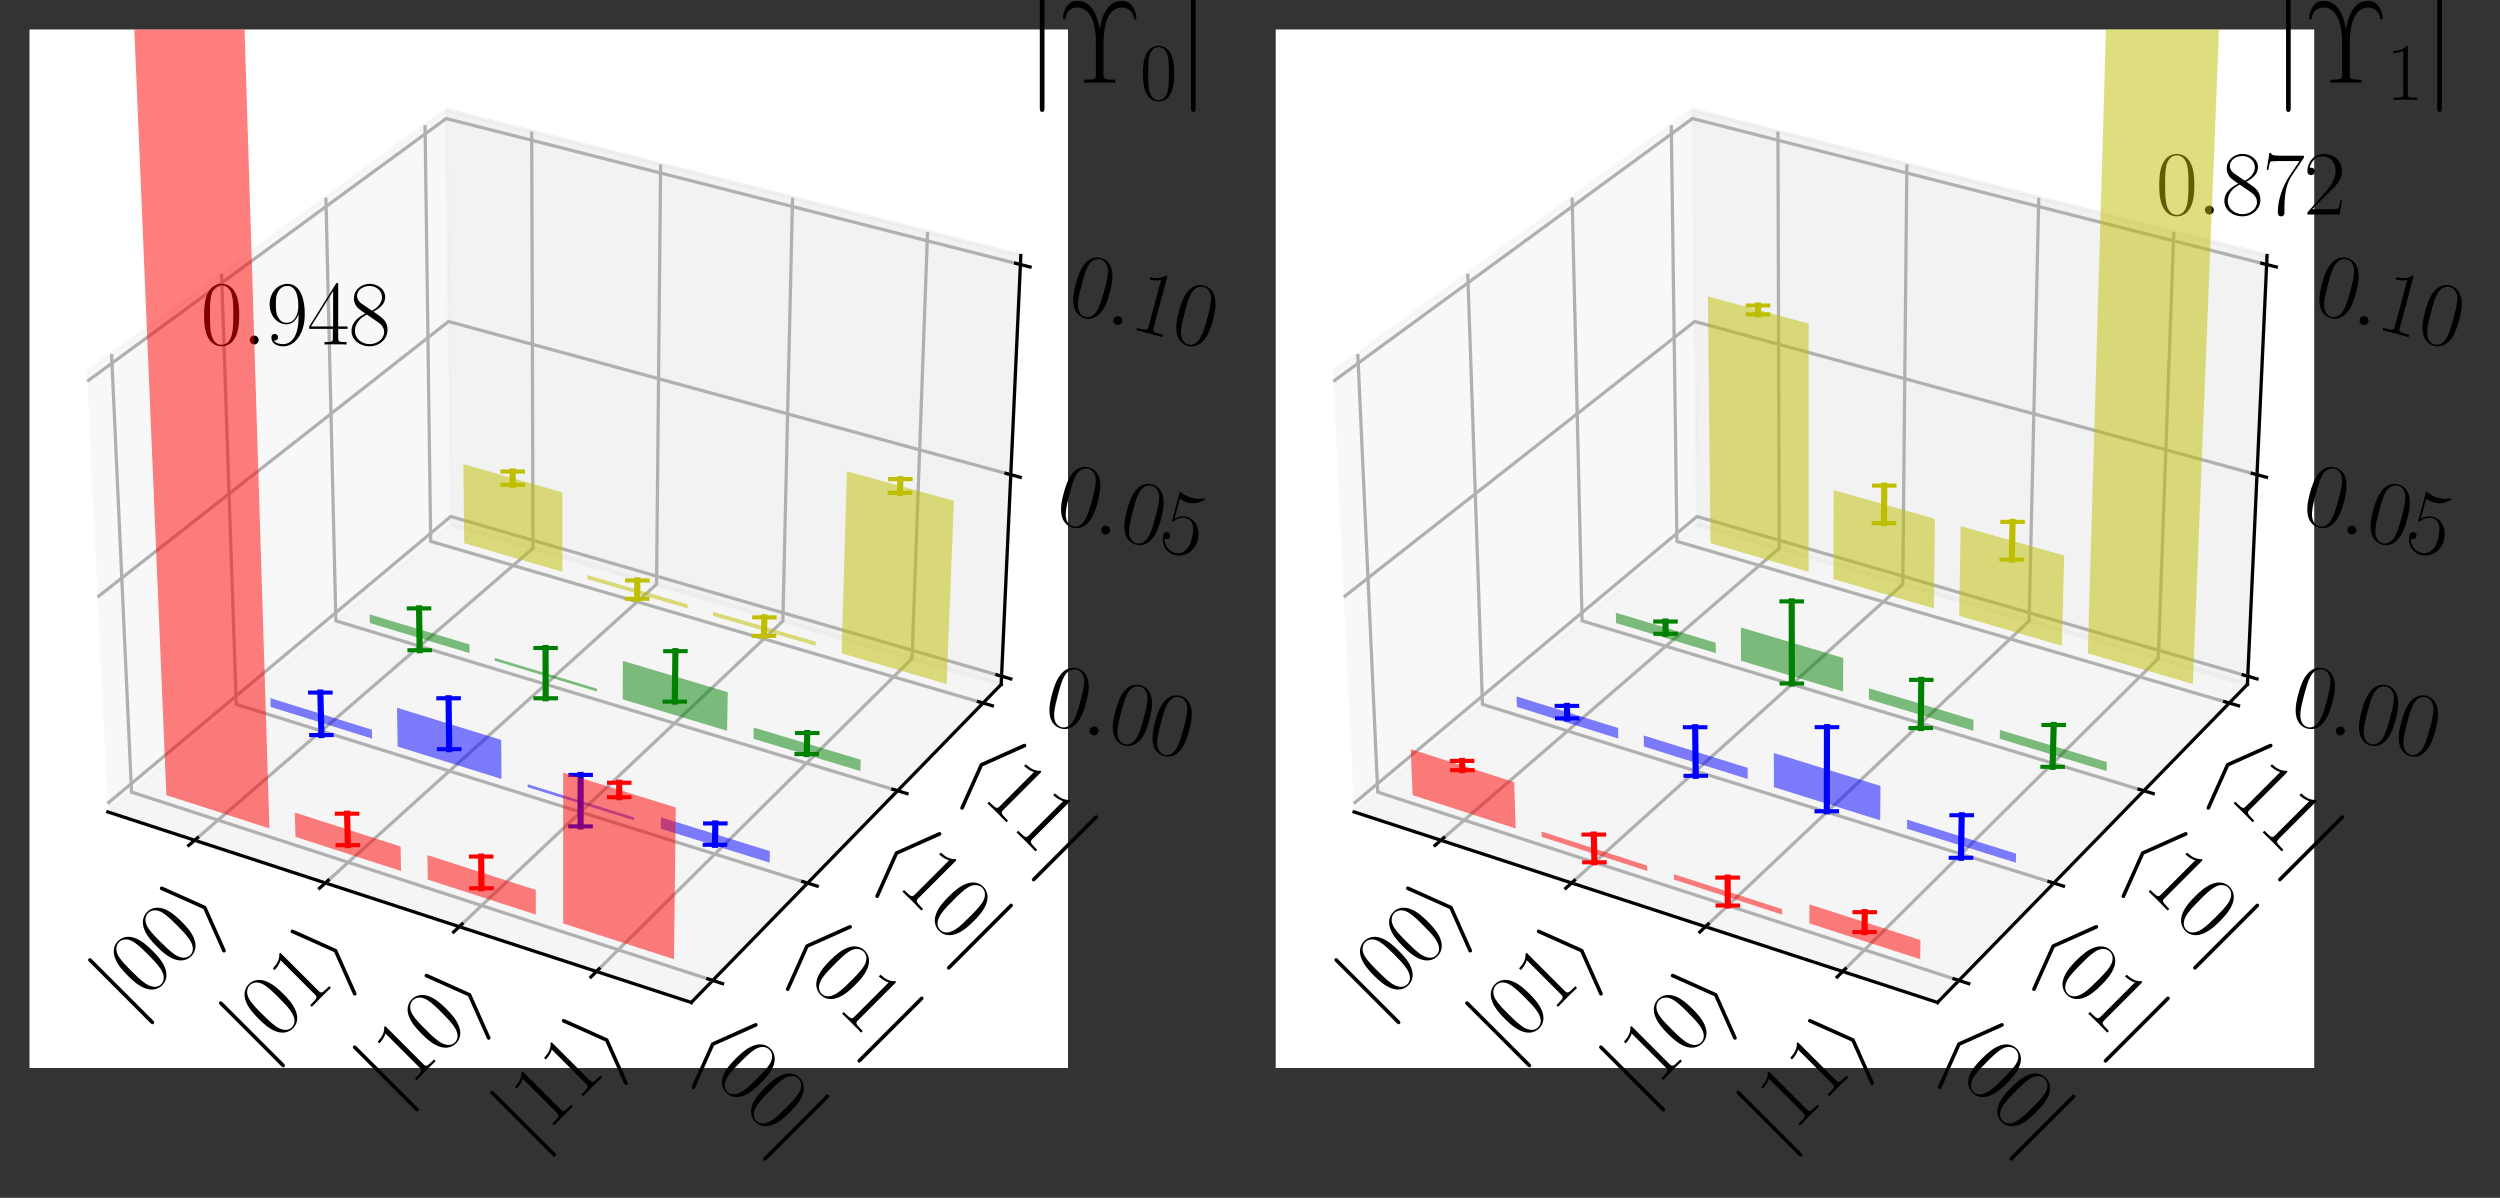 <?xml version="1.0" encoding="utf-8" standalone="no"?>
<!DOCTYPE svg PUBLIC "-//W3C//DTD SVG 1.1//EN"
  "http://www.w3.org/Graphics/SVG/1.1/DTD/svg11.dtd">
<svg height="292.536pt" version="1.1" viewBox="0 0 610.57 292.536" width="610.57pt" xmlns="http://www.w3.org/2000/svg" xmlns:xlink="http://www.w3.org/1999/xlink">
 <rect x="0" y="0" width="610.57" height="292.536" fill="#333333" stroke="none"/>
 <defs>
  <style type="text/css">*{stroke-linecap:butt;stroke-linejoin:round;}</style>
 </defs>
 <g id="figure_1">
  <g id="patch_1">
   <path d="M 0 292.536 
L 610.57 292.536 
L 610.57 0 
L 0 0 
z
" style="fill:none;"/>
  </g>
  <g id="patch_2">
   <path d="M 7.2 260.836 
L 260.836 260.836 
L 260.836 7.2 
L 7.2 7.2 
z
" style="fill:#ffffff;"/>
  </g>
  <g id="pane3d_1">
   <g id="patch_3">
    <path d="M 26.351 198.298 
L 110.11 128.089 
L 108.946 26.836 
L 21.179 90.885 
" style="fill:#f2f2f2;opacity:0.5;stroke:#f2f2f2;stroke-linejoin:miter;"/>
   </g>
  </g>
  <g id="pane3d_2">
   <g id="patch_4">
    <path d="M 110.11 128.089 
L 244.514 167.155 
L 249.31 62.414 
L 108.946 26.836 
" style="fill:#e6e6e6;opacity:0.5;stroke:#e6e6e6;stroke-linejoin:miter;"/>
   </g>
  </g>
  <g id="pane3d_3">
   <g id="patch_5">
    <path d="M 26.351 198.298 
L 168.825 244.83 
L 244.514 167.155 
L 110.11 128.089 
" style="fill:#ececec;opacity:0.5;stroke:#ececec;stroke-linejoin:miter;"/>
   </g>
  </g>
  <g id="axis3d_1">
   <g id="line2d_1">
    <path d="M 26.351 198.298 
L 168.825 244.83 
" style="fill:none;stroke:#000000;stroke-linecap:square;stroke-width:0.8;"/>
   </g>
   <g id="Line3DCollection_1">
    <path d="M 47.537 205.217 
L 130.172 133.92 
L 129.859 32.137 
" style="fill:none;stroke:#b0b0b0;stroke-width:0.8;"/>
    <path d="M 79.459 215.643 
L 160.349 142.692 
L 161.343 40.117 
" style="fill:none;stroke:#b0b0b0;stroke-width:0.8;"/>
    <path d="M 112.159 226.323 
L 191.2 151.659 
L 193.561 48.283 
" style="fill:none;stroke:#b0b0b0;stroke-width:0.8;"/>
    <path d="M 145.666 237.266 
L 222.746 160.828 
L 226.537 56.642 
" style="fill:none;stroke:#b0b0b0;stroke-width:0.8;"/>
   </g>
   <g id="xtick_1">
    <g id="line2d_2">
     <path d="M 48.257 204.596 
L 46.095 206.462 
" style="fill:none;stroke:#000000;stroke-linecap:square;stroke-width:0.8;"/>
    </g>
    <g id="text_1">
     <!-- $|00\rangle$ -->
     <g transform="translate(31.352 248.245)rotate(-45)scale(0.22 -0.22)">
      <defs>
       <path d="M 1018 4569 
C 1018 4684 1018 4800 890 4800 
C 762 4800 762 4684 762 4569 
L 762 -1370 
C 762 -1485 762 -1600 890 -1600 
C 1018 -1600 1018 -1485 1018 -1370 
L 1018 4569 
z
" id="CMSY10-6a" transform="scale(0.016)"/>
       <path d="M 2688 2038 
C 2688 2430 2682 3099 2413 3613 
C 2176 4063 1798 4224 1466 4224 
C 1158 4224 768 4082 525 3620 
C 269 3137 243 2539 243 2038 
C 243 1671 250 1112 448 623 
C 723 -39 1216 -128 1466 -128 
C 1760 -128 2208 -7 2470 604 
C 2662 1048 2688 1568 2688 2038 
z
M 1466 -26 
C 1056 -26 813 328 723 816 
C 653 1196 653 1749 653 2109 
C 653 2604 653 3015 736 3407 
C 858 3954 1216 4121 1466 4121 
C 1728 4121 2067 3947 2189 3420 
C 2272 3054 2278 2623 2278 2109 
C 2278 1691 2278 1176 2202 797 
C 2067 96 1690 -26 1466 -26 
z
" id="CMR17-30" transform="scale(0.016)"/>
       <path d="M 1747 1491 
C 1779 1568 1779 1580 1779 1600 
C 1779 1619 1779 1632 1747 1709 
L 627 4653 
C 589 4761 550 4800 480 4800 
C 410 4800 352 4742 352 4672 
C 352 4653 352 4640 384 4569 
L 1517 1600 
L 384 -1357 
C 352 -1428 352 -1440 352 -1472 
C 352 -1543 410 -1600 480 -1600 
C 563 -1600 589 -1536 614 -1472 
L 1747 1491 
z
" id="CMSY10-69" transform="scale(0.016)"/>
      </defs>
      <use transform="scale(0.996)" xlink:href="#CMSY10-6a"/>
      <use transform="translate(27.674 0)scale(0.996)" xlink:href="#CMR17-30"/>
      <use transform="translate(73.365 0)scale(0.996)" xlink:href="#CMR17-30"/>
      <use transform="translate(119.055 0)scale(0.996)" xlink:href="#CMSY10-69"/>
     </g>
    </g>
   </g>
   <g id="xtick_2">
    <g id="line2d_3">
     <path d="M 80.165 215.007 
L 78.046 216.918 
" style="fill:none;stroke:#000000;stroke-linecap:square;stroke-width:0.8;"/>
    </g>
    <g id="text_2">
     <!-- $|01\rangle$ -->
     <g transform="translate(63.29 258.771)rotate(-45)scale(0.22 -0.22)">
      <defs>
       <path d="M 1702 4083 
C 1702 4217 1696 4224 1606 4224 
C 1357 3927 979 3833 621 3820 
C 602 3820 570 3820 563 3808 
C 557 3795 557 3782 557 3648 
C 755 3648 1088 3686 1344 3839 
L 1344 467 
C 1344 243 1331 166 781 166 
L 589 166 
L 589 0 
C 896 6 1216 12 1523 12 
C 1830 12 2150 6 2458 0 
L 2458 166 
L 2266 166 
C 1715 166 1702 236 1702 467 
L 1702 4083 
z
" id="CMR17-31" transform="scale(0.016)"/>
      </defs>
      <use transform="scale(0.996)" xlink:href="#CMSY10-6a"/>
      <use transform="translate(27.674 0)scale(0.996)" xlink:href="#CMR17-30"/>
      <use transform="translate(73.365 0)scale(0.996)" xlink:href="#CMR17-31"/>
      <use transform="translate(119.055 0)scale(0.996)" xlink:href="#CMSY10-69"/>
     </g>
    </g>
   </g>
   <g id="xtick_3">
    <g id="line2d_4">
     <path d="M 112.849 225.671 
L 110.776 227.629 
" style="fill:none;stroke:#000000;stroke-linecap:square;stroke-width:0.8;"/>
    </g>
    <g id="text_3">
     <!-- $|10\rangle$ -->
     <g transform="translate(96.007 269.555)rotate(-45)scale(0.22 -0.22)">
      <use transform="scale(0.996)" xlink:href="#CMSY10-6a"/>
      <use transform="translate(27.674 0)scale(0.996)" xlink:href="#CMR17-31"/>
      <use transform="translate(73.365 0)scale(0.996)" xlink:href="#CMR17-30"/>
      <use transform="translate(119.055 0)scale(0.996)" xlink:href="#CMSY10-69"/>
     </g>
    </g>
   </g>
   <g id="xtick_4">
    <g id="line2d_5">
     <path d="M 146.339 236.598 
L 144.316 238.605 
" style="fill:none;stroke:#000000;stroke-linecap:square;stroke-width:0.8;"/>
    </g>
    <g id="text_4">
     <!-- $|11\rangle$ -->
     <g transform="translate(129.533 280.604)rotate(-45)scale(0.22 -0.22)">
      <use transform="scale(0.996)" xlink:href="#CMSY10-6a"/>
      <use transform="translate(27.674 0)scale(0.996)" xlink:href="#CMR17-31"/>
      <use transform="translate(73.365 0)scale(0.996)" xlink:href="#CMR17-31"/>
      <use transform="translate(119.055 0)scale(0.996)" xlink:href="#CMSY10-69"/>
     </g>
    </g>
   </g>
  </g>
  <g id="axis3d_2">
   <g id="line2d_6">
    <path d="M 244.514 167.155 
L 168.825 244.83 
" style="fill:none;stroke:#000000;stroke-linecap:square;stroke-width:0.8;"/>
   </g>
   <g id="Line3DCollection_2">
    <path d="M 27.248 86.456 
L 32.123 193.46 
L 174.062 239.455 
" style="fill:none;stroke:#b0b0b0;stroke-width:0.8;"/>
    <path d="M 54.107 66.855 
L 57.701 172.02 
L 197.233 215.677 
" style="fill:none;stroke:#b0b0b0;stroke-width:0.8;"/>
    <path d="M 79.593 48.257 
L 82.027 151.629 
L 219.211 193.122 
" style="fill:none;stroke:#b0b0b0;stroke-width:0.8;"/>
    <path d="M 103.809 30.585 
L 105.19 132.214 
L 240.086 171.699 
" style="fill:none;stroke:#b0b0b0;stroke-width:0.8;"/>
   </g>
   <g id="xtick_5">
    <g id="line2d_7">
     <path d="M 172.866 239.068 
L 176.458 240.232 
" style="fill:none;stroke:#000000;stroke-linecap:square;stroke-width:0.8;"/>
    </g>
    <g id="text_5">
     <!-- $\langle 00|$ -->
     <g transform="translate(168.037 256.913)rotate(-315)scale(0.22 -0.22)">
      <defs>
       <path d="M 2099 4557 
C 2131 4627 2131 4640 2131 4672 
C 2131 4742 2074 4800 2003 4800 
C 1946 4800 1901 4768 1856 4653 
L 736 1715 
C 723 1677 704 1638 704 1600 
C 704 1580 704 1568 736 1491 
L 1856 -1447 
C 1882 -1517 1914 -1600 2003 -1600 
C 2074 -1600 2131 -1543 2131 -1472 
C 2131 -1453 2131 -1440 2099 -1370 
L 966 1600 
L 2099 4557 
z
" id="CMSY10-68" transform="scale(0.016)"/>
      </defs>
      <use transform="scale(0.996)" xlink:href="#CMSY10-68"/>
      <use transform="translate(38.744 0)scale(0.996)" xlink:href="#CMR17-30"/>
      <use transform="translate(84.434 0)scale(0.996)" xlink:href="#CMR17-30"/>
      <use transform="translate(130.125 0)scale(0.996)" xlink:href="#CMSY10-6a"/>
     </g>
    </g>
   </g>
   <g id="xtick_6">
    <g id="line2d_8">
     <path d="M 196.058 215.31 
L 199.584 216.413 
" style="fill:none;stroke:#000000;stroke-linecap:square;stroke-width:0.8;"/>
    </g>
    <g id="text_6">
     <!-- $\langle 01|$ -->
     <g transform="translate(191.066 232.975)rotate(-315)scale(0.22 -0.22)">
      <use transform="scale(0.996)" xlink:href="#CMSY10-68"/>
      <use transform="translate(38.744 0)scale(0.996)" xlink:href="#CMR17-30"/>
      <use transform="translate(84.434 0)scale(0.996)" xlink:href="#CMR17-31"/>
      <use transform="translate(130.125 0)scale(0.996)" xlink:href="#CMSY10-6a"/>
     </g>
    </g>
   </g>
   <g id="xtick_7">
    <g id="line2d_9">
     <path d="M 218.058 192.773 
L 221.52 193.821 
" style="fill:none;stroke:#000000;stroke-linecap:square;stroke-width:0.8;"/>
    </g>
    <g id="text_7">
     <!-- $\langle 10|$ -->
     <g transform="translate(212.909 210.268)rotate(-315)scale(0.22 -0.22)">
      <use transform="scale(0.996)" xlink:href="#CMSY10-68"/>
      <use transform="translate(38.744 0)scale(0.996)" xlink:href="#CMR17-31"/>
      <use transform="translate(84.434 0)scale(0.996)" xlink:href="#CMR17-30"/>
      <use transform="translate(130.125 0)scale(0.996)" xlink:href="#CMSY10-6a"/>
     </g>
    </g>
   </g>
   <g id="xtick_8">
    <g id="line2d_10">
     <path d="M 238.954 171.367 
L 242.354 172.363 
" style="fill:none;stroke:#000000;stroke-linecap:square;stroke-width:0.8;"/>
    </g>
    <g id="text_8">
     <!-- $\langle 11|$ -->
     <g transform="translate(233.656 188.701)rotate(-315)scale(0.22 -0.22)">
      <use transform="scale(0.996)" xlink:href="#CMSY10-68"/>
      <use transform="translate(38.744 0)scale(0.996)" xlink:href="#CMR17-31"/>
      <use transform="translate(84.434 0)scale(0.996)" xlink:href="#CMR17-31"/>
      <use transform="translate(130.125 0)scale(0.996)" xlink:href="#CMSY10-6a"/>
     </g>
    </g>
   </g>
  </g>
  <g id="axis3d_3">
   <g id="line2d_11">
    <path d="M 244.514 167.155 
L 249.31 62.414 
" style="fill:none;stroke:#000000;stroke-linecap:square;stroke-width:0.8;"/>
   </g>
   <g id="Line3DCollection_3">
    <path d="M 244.606 165.148 
L 110.088 126.145 
L 26.252 196.243 
" style="fill:none;stroke:#b0b0b0;stroke-width:0.8;"/>
    <path d="M 246.859 115.932 
L 109.54 78.518 
L 23.824 145.813 
" style="fill:none;stroke:#b0b0b0;stroke-width:0.8;"/>
    <path d="M 249.21 64.601 
L 108.97 28.946 
L 21.287 93.131 
" style="fill:none;stroke:#b0b0b0;stroke-width:0.8;"/>
   </g>
   <g id="xtick_9">
    <g id="line2d_12">
     <path d="M 243.477 164.821 
L 246.866 165.804 
" style="fill:none;stroke:#000000;stroke-linecap:square;stroke-width:0.8;"/>
    </g>
    <g id="text_9">
     <!-- $\mathdefault{0.00}$ -->
     <g transform="translate(254.278 176.169)rotate(-345)scale(0.22 -0.22)">
      <defs>
       <path d="M 1178 307 
C 1178 492 1024 620 870 620 
C 685 620 557 467 557 313 
C 557 128 710 0 864 0 
C 1050 0 1178 153 1178 307 
z
" id="CMMI12-3a" transform="scale(0.016)"/>
      </defs>
      <use transform="scale(0.996)" xlink:href="#CMR17-30"/>
      <use transform="translate(45.69 0)scale(0.996)" xlink:href="#CMMI12-3a"/>
      <use transform="translate(72.788 0)scale(0.996)" xlink:href="#CMR17-30"/>
      <use transform="translate(118.478 0)scale(0.996)" xlink:href="#CMR17-30"/>
     </g>
    </g>
   </g>
   <g id="xtick_10">
    <g id="line2d_13">
     <path d="M 245.706 115.618 
L 249.169 116.561 
" style="fill:none;stroke:#000000;stroke-linecap:square;stroke-width:0.8;"/>
    </g>
    <g id="text_10">
     <!-- $\mathdefault{0.05}$ -->
     <g transform="translate(257.117 127.115)rotate(-345)scale(0.22 -0.22)">
      <defs>
       <path d="M 730 3750 
C 794 3724 1056 3641 1325 3641 
C 1920 3641 2246 3961 2432 4140 
C 2432 4191 2432 4224 2394 4224 
C 2387 4224 2374 4224 2323 4198 
C 2099 4102 1837 4032 1517 4032 
C 1325 4032 1037 4055 723 4191 
C 653 4224 640 4224 634 4224 
C 602 4224 595 4217 595 4090 
L 595 2231 
C 595 2113 595 2080 659 2080 
C 691 2080 704 2093 736 2139 
C 941 2435 1222 2560 1542 2560 
C 1766 2560 2246 2415 2246 1293 
C 2246 1087 2246 716 2054 422 
C 1894 159 1645 25 1370 25 
C 947 25 518 319 403 812 
C 429 806 480 793 506 793 
C 589 793 749 838 749 1036 
C 749 1209 627 1280 506 1280 
C 358 1280 262 1190 262 1011 
C 262 454 704 -128 1382 -128 
C 2042 -128 2669 441 2669 1267 
C 2669 2054 2170 2662 1549 2662 
C 1222 2662 947 2540 730 2304 
L 730 3750 
z
" id="CMR17-35" transform="scale(0.016)"/>
      </defs>
      <use transform="scale(0.996)" xlink:href="#CMR17-30"/>
      <use transform="translate(45.69 0)scale(0.996)" xlink:href="#CMMI12-3a"/>
      <use transform="translate(72.788 0)scale(0.996)" xlink:href="#CMR17-30"/>
      <use transform="translate(118.478 0)scale(0.996)" xlink:href="#CMR17-35"/>
     </g>
    </g>
   </g>
   <g id="xtick_11">
    <g id="line2d_14">
     <path d="M 248.03 64.301 
L 251.572 65.202 
" style="fill:none;stroke:#000000;stroke-linecap:square;stroke-width:0.8;"/>
    </g>
    <g id="text_11">
     <!-- $\mathdefault{0.10}$ -->
     <g transform="translate(260.078 75.964)rotate(-345)scale(0.22 -0.22)">
      <use transform="scale(0.996)" xlink:href="#CMR17-30"/>
      <use transform="translate(45.69 0)scale(0.996)" xlink:href="#CMMI12-3a"/>
      <use transform="translate(72.788 0)scale(0.996)" xlink:href="#CMR17-31"/>
      <use transform="translate(118.478 0)scale(0.996)" xlink:href="#CMR17-30"/>
     </g>
    </g>
   </g>
  </g>
  <g id="axes_1">
   <g id="line2d_15">
    <path clip-path="url(#pcf6ecbad16)" style="fill:none;stroke:#ff0000;stroke-linecap:square;stroke-width:1.5;"/>
    <defs>
     <path d="M 3 0 
L -3 -0 
" id="m3c83294b00" style="stroke:#ff0000;"/>
    </defs>
    <g clip-path="url(#pcf6ecbad16)"/>
   </g>
   <g id="line2d_16">
    <path clip-path="url(#pcf6ecbad16)" d="M 84.771 198.733 
L 84.946 206.403 
" style="fill:none;stroke:#ff0000;stroke-linecap:square;stroke-width:1.5;"/>
    <g clip-path="url(#pcf6ecbad16)">
     <use style="fill:#ff0000;stroke:#ff0000;" x="84.771" xlink:href="#m3c83294b00" y="198.733"/>
     <use style="fill:#ff0000;stroke:#ff0000;" x="84.946" xlink:href="#m3c83294b00" y="206.403"/>
    </g>
   </g>
   <g id="line2d_17">
    <path clip-path="url(#pcf6ecbad16)" d="M 117.515 209.201 
L 117.582 216.928 
" style="fill:none;stroke:#ff0000;stroke-linecap:square;stroke-width:1.5;"/>
    <g clip-path="url(#pcf6ecbad16)">
     <use style="fill:#ff0000;stroke:#ff0000;" x="117.515" xlink:href="#m3c83294b00" y="209.201"/>
     <use style="fill:#ff0000;stroke:#ff0000;" x="117.582" xlink:href="#m3c83294b00" y="216.928"/>
    </g>
   </g>
   <g id="line2d_18">
    <path clip-path="url(#pcf6ecbad16)" d="M 151.239 191.166 
L 151.218 194.694 
" style="fill:none;stroke:#ff0000;stroke-linecap:square;stroke-width:1.5;"/>
    <g clip-path="url(#pcf6ecbad16)">
     <use style="fill:#ff0000;stroke:#ff0000;" x="151.239" xlink:href="#m3c83294b00" y="191.166"/>
     <use style="fill:#ff0000;stroke:#ff0000;" x="151.218" xlink:href="#m3c83294b00" y="194.694"/>
    </g>
   </g>
   <g id="line2d_19">
    <path clip-path="url(#pcf6ecbad16)" d="M 78.241 169.14 
L 78.504 179.527 
" style="fill:none;stroke:#0000ff;stroke-linecap:square;stroke-width:1.5;"/>
    <defs>
     <path d="M 3 0 
L -3 -0 
" id="m7590eeef8b" style="stroke:#0000ff;"/>
    </defs>
    <g clip-path="url(#pcf6ecbad16)">
     <use style="fill:#0000ff;stroke:#0000ff;" x="78.241" xlink:href="#m7590eeef8b" y="169.14"/>
     <use style="fill:#0000ff;stroke:#0000ff;" x="78.504" xlink:href="#m7590eeef8b" y="179.527"/>
    </g>
   </g>
   <g id="line2d_20">
    <path clip-path="url(#pcf6ecbad16)" d="M 109.554 170.536 
L 109.703 182.97 
" style="fill:none;stroke:#0000ff;stroke-linecap:square;stroke-width:1.5;"/>
    <g clip-path="url(#pcf6ecbad16)">
     <use style="fill:#0000ff;stroke:#0000ff;" x="109.554" xlink:href="#m7590eeef8b" y="170.536"/>
     <use style="fill:#0000ff;stroke:#0000ff;" x="109.703" xlink:href="#m7590eeef8b" y="182.97"/>
    </g>
   </g>
   <g id="line2d_21">
    <path clip-path="url(#pcf6ecbad16)" d="M 141.809 189.261 
L 141.785 201.826 
" style="fill:none;stroke:#0000ff;stroke-linecap:square;stroke-width:1.5;"/>
    <g clip-path="url(#pcf6ecbad16)">
     <use style="fill:#0000ff;stroke:#0000ff;" x="141.809" xlink:href="#m7590eeef8b" y="189.261"/>
     <use style="fill:#0000ff;stroke:#0000ff;" x="141.785" xlink:href="#m7590eeef8b" y="201.826"/>
    </g>
   </g>
   <g id="line2d_22">
    <path clip-path="url(#pcf6ecbad16)" d="M 174.704 201.104 
L 174.619 206.326 
" style="fill:none;stroke:#0000ff;stroke-linecap:square;stroke-width:1.5;"/>
    <g clip-path="url(#pcf6ecbad16)">
     <use style="fill:#0000ff;stroke:#0000ff;" x="174.704" xlink:href="#m7590eeef8b" y="201.104"/>
     <use style="fill:#0000ff;stroke:#0000ff;" x="174.619" xlink:href="#m7590eeef8b" y="206.326"/>
    </g>
   </g>
   <g id="line2d_23">
    <path clip-path="url(#pcf6ecbad16)" d="M 102.34 148.585 
L 102.492 158.805 
" style="fill:none;stroke:#008000;stroke-linecap:square;stroke-width:1.5;"/>
    <defs>
     <path d="M 3 0 
L -3 -0 
" id="m6168c69dfa" style="stroke:#008000;"/>
    </defs>
    <g clip-path="url(#pcf6ecbad16)">
     <use style="fill:#008000;stroke:#008000;" x="102.34" xlink:href="#m6168c69dfa" y="148.585"/>
     <use style="fill:#008000;stroke:#008000;" x="102.492" xlink:href="#m6168c69dfa" y="158.805"/>
    </g>
   </g>
   <g id="line2d_24">
    <path clip-path="url(#pcf6ecbad16)" d="M 133.241 158.267 
L 133.263 170.539 
" style="fill:none;stroke:#008000;stroke-linecap:square;stroke-width:1.5;"/>
    <g clip-path="url(#pcf6ecbad16)">
     <use style="fill:#008000;stroke:#008000;" x="133.241" xlink:href="#m6168c69dfa" y="158.267"/>
     <use style="fill:#008000;stroke:#008000;" x="133.263" xlink:href="#m6168c69dfa" y="170.539"/>
    </g>
   </g>
   <g id="line2d_25">
    <path clip-path="url(#pcf6ecbad16)" d="M 164.952 159.032 
L 164.807 171.355 
" style="fill:none;stroke:#008000;stroke-linecap:square;stroke-width:1.5;"/>
    <g clip-path="url(#pcf6ecbad16)">
     <use style="fill:#008000;stroke:#008000;" x="164.952" xlink:href="#m6168c69dfa" y="159.032"/>
     <use style="fill:#008000;stroke:#008000;" x="164.807" xlink:href="#m6168c69dfa" y="171.355"/>
    </g>
   </g>
   <g id="line2d_26">
    <path clip-path="url(#pcf6ecbad16)" d="M 197.155 179.029 
L 197.023 184.166 
" style="fill:none;stroke:#008000;stroke-linecap:square;stroke-width:1.5;"/>
    <g clip-path="url(#pcf6ecbad16)">
     <use style="fill:#008000;stroke:#008000;" x="197.155" xlink:href="#m6168c69dfa" y="179.029"/>
     <use style="fill:#008000;stroke:#008000;" x="197.023" xlink:href="#m6168c69dfa" y="184.166"/>
    </g>
   </g>
   <g id="line2d_27">
    <path clip-path="url(#pcf6ecbad16)" d="M 125.203 115.161 
L 125.22 118.413 
" style="fill:none;stroke:#bfbf00;stroke-linecap:square;stroke-width:1.5;"/>
    <defs>
     <path d="M 3 0 
L -3 -0 
" id="m6f6b39c598" style="stroke:#bfbf00;"/>
    </defs>
    <g clip-path="url(#pcf6ecbad16)">
     <use style="fill:#bfbf00;stroke:#bfbf00;" x="125.203" xlink:href="#m6f6b39c598" y="115.161"/>
     <use style="fill:#bfbf00;stroke:#bfbf00;" x="125.22" xlink:href="#m6f6b39c598" y="118.413"/>
    </g>
   </g>
   <g id="line2d_28">
    <path clip-path="url(#pcf6ecbad16)" d="M 155.645 141.754 
L 155.61 146.24 
" style="fill:none;stroke:#bfbf00;stroke-linecap:square;stroke-width:1.5;"/>
    <g clip-path="url(#pcf6ecbad16)">
     <use style="fill:#bfbf00;stroke:#bfbf00;" x="155.645" xlink:href="#m6f6b39c598" y="141.754"/>
     <use style="fill:#bfbf00;stroke:#bfbf00;" x="155.61" xlink:href="#m6f6b39c598" y="146.24"/>
    </g>
   </g>
   <g id="line2d_29">
    <path clip-path="url(#pcf6ecbad16)" d="M 186.678 150.779 
L 186.583 155.298 
" style="fill:none;stroke:#bfbf00;stroke-linecap:square;stroke-width:1.5;"/>
    <g clip-path="url(#pcf6ecbad16)">
     <use style="fill:#bfbf00;stroke:#bfbf00;" x="186.678" xlink:href="#m6f6b39c598" y="150.779"/>
     <use style="fill:#bfbf00;stroke:#bfbf00;" x="186.583" xlink:href="#m6f6b39c598" y="155.298"/>
    </g>
   </g>
   <g id="line2d_30">
    <path clip-path="url(#pcf6ecbad16)" d="M 219.901 117.017 
L 219.785 120.375 
" style="fill:none;stroke:#bfbf00;stroke-linecap:square;stroke-width:1.5;"/>
    <g clip-path="url(#pcf6ecbad16)">
     <use style="fill:#bfbf00;stroke:#bfbf00;" x="219.901" xlink:href="#m6f6b39c598" y="117.017"/>
     <use style="fill:#bfbf00;stroke:#bfbf00;" x="219.785" xlink:href="#m6f6b39c598" y="120.375"/>
    </g>
   </g>
   <g id="patch_6">
    <path clip-path="url(#pcf6ecbad16)" d="M 113.372 132.66 
L 137.354 139.662 
L 137.353 120.248 
L 113.176 113.359 
L 113.372 132.66 
" style="fill:#bfbf00;opacity:0.5;"/>
   </g>
   <g id="text_12">
    <!-- $0.948$ -->
    <g transform="translate(48.991 84.131)scale(0.22 -0.22)">
     <defs>
      <path d="M 2253 1871 
C 2253 448 1670 25 1190 25 
C 1043 25 685 43 538 281 
C 704 256 826 345 826 505 
C 826 678 685 736 595 736 
C 538 736 365 710 365 492 
C 365 68 742 -128 1203 -128 
C 1939 -128 2688 665 2688 2090 
C 2688 3857 1971 4224 1485 4224 
C 851 4224 243 3664 243 2800 
C 243 2000 762 1408 1414 1408 
C 1952 1408 2189 1910 2253 2122 
L 2253 1871 
z
M 1427 1510 
C 1254 1510 1011 1542 813 1929 
C 678 2181 678 2477 678 2793 
C 678 3174 678 3438 858 3722 
C 947 3857 1114 4076 1485 4076 
C 2240 4076 2240 2909 2240 2651 
C 2240 2193 2035 1510 1427 1510 
z
" id="CMR17-39" transform="scale(0.016)"/>
      <path d="M 2150 4147 
C 2150 4281 2144 4288 2029 4288 
L 128 1254 
L 128 1088 
L 1779 1088 
L 1779 460 
C 1779 230 1766 166 1318 166 
L 1197 166 
L 1197 0 
C 1402 12 1747 12 1965 12 
C 2182 12 2528 12 2733 0 
L 2733 166 
L 2611 166 
C 2163 166 2150 230 2150 460 
L 2150 1088 
L 2803 1088 
L 2803 1254 
L 2150 1254 
L 2150 4147 
z
M 1798 3723 
L 1798 1254 
L 256 1254 
L 1798 3723 
z
" id="CMR17-34" transform="scale(0.016)"/>
      <path d="M 1741 2289 
C 2144 2494 2554 2803 2554 3298 
C 2554 3884 1990 4224 1472 4224 
C 890 4224 378 3800 378 3215 
C 378 3054 416 2777 666 2533 
C 730 2469 998 2276 1171 2154 
C 883 2006 211 1652 211 945 
C 211 282 838 -128 1459 -128 
C 2144 -128 2720 366 2720 1022 
C 2720 1607 2330 1877 2074 2051 
L 1741 2289 
z
M 902 2855 
C 851 2887 595 3086 595 3388 
C 595 3781 998 4076 1459 4076 
C 1965 4076 2336 3716 2336 3298 
C 2336 2700 1670 2359 1638 2359 
C 1632 2359 1626 2359 1574 2398 
L 902 2855 
z
M 2080 1536 
C 2176 1466 2483 1253 2483 861 
C 2483 385 2010 25 1472 25 
C 890 25 448 443 448 951 
C 448 1459 838 1884 1280 2083 
L 2080 1536 
z
" id="CMR17-38" transform="scale(0.016)"/>
     </defs>
     <use transform="scale(0.996)" xlink:href="#CMR17-30"/>
     <use transform="translate(45.69 0)scale(0.996)" xlink:href="#CMMI12-3a"/>
     <use transform="translate(72.788 0)scale(0.996)" xlink:href="#CMR17-39"/>
     <use transform="translate(118.478 0)scale(0.996)" xlink:href="#CMR17-34"/>
     <use transform="translate(164.169 0)scale(0.996)" xlink:href="#CMR17-38"/>
    </g>
   </g>
   <g id="text_13">
    <!-- $|\Upsilon_0|$ -->
    <g transform="translate(250.551 20.192)scale(0.28 -0.28)">
     <defs>
      <path d="M 2515 2262 
C 2515 2544 2554 3089 2726 3506 
C 2906 3922 3187 4115 3533 4115 
C 3738 4115 4115 3999 4173 3531 
C 4179 3480 4179 3461 4237 3461 
C 4301 3461 4307 3480 4307 3544 
C 4307 3884 4083 4480 3526 4480 
C 2554 4480 2355 3236 2310 2909 
L 2304 2909 
C 2253 3243 2048 4480 1075 4480 
C 512 4480 294 3877 294 3544 
C 294 3480 301 3461 365 3461 
C 422 3461 422 3480 429 3531 
C 486 4006 864 4115 1069 4115 
C 2029 4115 2093 2647 2093 2262 
L 2093 461 
C 2093 230 2080 166 1594 166 
L 1453 166 
L 1453 0 
C 1722 12 2035 12 2304 12 
C 2573 12 2886 12 3155 0 
L 3155 166 
L 3014 166 
C 2528 166 2515 230 2515 461 
L 2515 2262 
z
" id="CMR17-7" transform="scale(0.016)"/>
     </defs>
     <use transform="scale(0.996)" xlink:href="#CMSY10-6a"/>
     <use transform="translate(27.674 0)scale(0.996)" xlink:href="#CMR17-7"/>
     <use transform="translate(99.389 -14.944)scale(0.697)" xlink:href="#CMR17-30"/>
     <use transform="translate(131.87 0)scale(0.996)" xlink:href="#CMSY10-6a"/>
    </g>
   </g>
   <g id="patch_7">
    <path clip-path="url(#pcf6ecbad16)" d="M 143.416 141.432 
L 167.933 148.591 
L 167.946 147.592 
L 143.418 140.439 
L 143.416 141.432 
" style="fill:#bfbf00;opacity:0.5;"/>
   </g>
   <g id="patch_8">
    <path clip-path="url(#pcf6ecbad16)" d="M 174.131 150.401 
L 199.201 157.721 
L 199.228 156.715 
L 174.146 149.4 
L 174.131 150.401 
" style="fill:#bfbf00;opacity:0.5;"/>
   </g>
   <g id="patch_9">
    <path clip-path="url(#pcf6ecbad16)" d="M 90.319 152.163 
L 114.686 159.516 
L 114.666 157.393 
L 90.276 150.053 
L 90.319 152.163 
" style="fill:#008000;opacity:0.5;"/>
   </g>
   <g id="patch_10">
    <path clip-path="url(#pcf6ecbad16)" d="M 120.847 161.375 
L 145.773 168.895 
L 145.776 168.195 
L 120.843 160.678 
L 120.847 161.375 
" style="fill:#008000;opacity:0.5;"/>
   </g>
   <g id="patch_11">
    <path clip-path="url(#pcf6ecbad16)" d="M 66.103 172.65 
L 90.866 180.379 
L 90.823 178.221 
L 66.038 170.505 
L 66.103 172.65 
" style="fill:#0000ff;opacity:0.5;"/>
   </g>
   <g id="patch_12">
    <path clip-path="url(#pcf6ecbad16)" d="M 152.076 170.797 
L 177.579 178.492 
L 177.742 169.047 
L 152.135 161.408 
L 152.076 170.797 
" style="fill:#008000;opacity:0.5;"/>
   </g>
   <g id="patch_13">
    <path clip-path="url(#pcf6ecbad16)" d="M 205.54 159.572 
L 231.183 167.06 
L 232.977 122.322 
L 206.831 115.105 
L 205.54 159.572 
" style="fill:#bfbf00;opacity:0.5;"/>
   </g>
   <g id="patch_14">
    <path clip-path="url(#pcf6ecbad16)" d="M 184.028 180.438 
L 210.129 188.313 
L 210.215 185.548 
L 184.084 177.689 
L 184.028 180.438 
" style="fill:#008000;opacity:0.5;"/>
   </g>
   <g id="patch_15">
    <path clip-path="url(#pcf6ecbad16)" d="M 97.129 182.334 
L 122.473 190.245 
L 122.412 180.715 
L 96.964 172.861 
L 97.129 182.334 
" style="fill:#0000ff;opacity:0.5;"/>
   </g>
   <g id="patch_16">
    <path clip-path="url(#pcf6ecbad16)" d="M 128.884 192.246 
L 154.831 200.344 
L 154.836 199.627 
L 128.881 191.532 
L 128.884 192.246 
" style="fill:#0000ff;opacity:0.5;"/>
   </g>
   <g id="patch_17">
    <path clip-path="url(#pcf6ecbad16)" d="M 161.394 202.393 
L 187.965 210.687 
L 188.027 207.876 
L 161.423 199.599 
L 161.394 202.393 
" style="fill:#0000ff;opacity:0.5;"/>
   </g>
   <g id="patch_18">
    <path clip-path="url(#pcf6ecbad16)" d="M 72.17 204.389 
L 97.943 212.721 
L 97.84 206.743 
L 72.001 198.446 
L 72.17 204.389 
" style="fill:#ff0000;opacity:0.5;"/>
   </g>
   <g id="patch_19">
    <path clip-path="url(#pcf6ecbad16)" d="M 104.464 214.83 
L 130.866 223.365 
L 130.849 217.341 
L 104.378 208.842 
L 104.464 214.83 
" style="fill:#ff0000;opacity:0.5;"/>
   </g>
   <g id="patch_20">
    <path clip-path="url(#pcf6ecbad16)" d="M 137.547 225.525 
L 164.601 234.271 
L 165.045 197.213 
L 137.549 188.693 
L 137.547 225.525 
" style="fill:#ff0000;opacity:0.5;"/>
   </g>
   <g id="patch_21">
    <path clip-path="url(#pcf6ecbad16)" d="M 40.636 194.195 
L 65.803 202.331 
L 16.395 -1385.859 
L -25.072 -1374.39 
L 40.636 194.195 
" style="fill:#ff0000;opacity:0.5;"/>
   </g>
  </g>
  <g id="patch_22">
   <path d="M 311.564 260.836 
L 565.2 260.836 
L 565.2 7.2 
L 311.564 7.2 
z
" style="fill:#ffffff;"/>
  </g>
  <g id="pane3d_4">
   <g id="patch_23">
    <path d="M 330.715 198.298 
L 414.474 128.089 
L 413.31 26.836 
L 325.542 90.885 
" style="fill:#f2f2f2;opacity:0.5;stroke:#f2f2f2;stroke-linejoin:miter;"/>
   </g>
  </g>
  <g id="pane3d_5">
   <g id="patch_24">
    <path d="M 414.474 128.089 
L 548.877 167.155 
L 553.674 62.414 
L 413.31 26.836 
" style="fill:#e6e6e6;opacity:0.5;stroke:#e6e6e6;stroke-linejoin:miter;"/>
   </g>
  </g>
  <g id="pane3d_6">
   <g id="patch_25">
    <path d="M 330.715 198.298 
L 473.189 244.83 
L 548.877 167.155 
L 414.474 128.089 
" style="fill:#ececec;opacity:0.5;stroke:#ececec;stroke-linejoin:miter;"/>
   </g>
  </g>
  <g id="axis3d_4">
   <g id="line2d_31">
    <path d="M 330.715 198.298 
L 473.189 244.83 
" style="fill:none;stroke:#000000;stroke-linecap:square;stroke-width:0.8;"/>
   </g>
   <g id="Line3DCollection_4">
    <path d="M 351.901 205.217 
L 434.535 133.92 
L 434.223 32.137 
" style="fill:none;stroke:#b0b0b0;stroke-width:0.8;"/>
    <path d="M 383.823 215.643 
L 464.712 142.692 
L 465.707 40.117 
" style="fill:none;stroke:#b0b0b0;stroke-width:0.8;"/>
    <path d="M 416.523 226.323 
L 495.563 151.659 
L 497.924 48.283 
" style="fill:none;stroke:#b0b0b0;stroke-width:0.8;"/>
    <path d="M 450.029 237.266 
L 527.11 160.828 
L 530.901 56.642 
" style="fill:none;stroke:#b0b0b0;stroke-width:0.8;"/>
   </g>
   <g id="xtick_12">
    <g id="line2d_32">
     <path d="M 352.621 204.596 
L 350.458 206.462 
" style="fill:none;stroke:#000000;stroke-linecap:square;stroke-width:0.8;"/>
    </g>
    <g id="text_14">
     <!-- $|00\rangle$ -->
     <g transform="translate(335.716 248.245)rotate(-45)scale(0.22 -0.22)">
      <use transform="scale(0.996)" xlink:href="#CMSY10-6a"/>
      <use transform="translate(27.674 0)scale(0.996)" xlink:href="#CMR17-30"/>
      <use transform="translate(73.365 0)scale(0.996)" xlink:href="#CMR17-30"/>
      <use transform="translate(119.055 0)scale(0.996)" xlink:href="#CMSY10-69"/>
     </g>
    </g>
   </g>
   <g id="xtick_13">
    <g id="line2d_33">
     <path d="M 384.528 215.007 
L 382.409 216.918 
" style="fill:none;stroke:#000000;stroke-linecap:square;stroke-width:0.8;"/>
    </g>
    <g id="text_15">
     <!-- $|01\rangle$ -->
     <g transform="translate(367.654 258.771)rotate(-45)scale(0.22 -0.22)">
      <use transform="scale(0.996)" xlink:href="#CMSY10-6a"/>
      <use transform="translate(27.674 0)scale(0.996)" xlink:href="#CMR17-30"/>
      <use transform="translate(73.365 0)scale(0.996)" xlink:href="#CMR17-31"/>
      <use transform="translate(119.055 0)scale(0.996)" xlink:href="#CMSY10-69"/>
     </g>
    </g>
   </g>
   <g id="xtick_14">
    <g id="line2d_34">
     <path d="M 417.213 225.671 
L 415.14 227.629 
" style="fill:none;stroke:#000000;stroke-linecap:square;stroke-width:0.8;"/>
    </g>
    <g id="text_16">
     <!-- $|10\rangle$ -->
     <g transform="translate(400.371 269.555)rotate(-45)scale(0.22 -0.22)">
      <use transform="scale(0.996)" xlink:href="#CMSY10-6a"/>
      <use transform="translate(27.674 0)scale(0.996)" xlink:href="#CMR17-31"/>
      <use transform="translate(73.365 0)scale(0.996)" xlink:href="#CMR17-30"/>
      <use transform="translate(119.055 0)scale(0.996)" xlink:href="#CMSY10-69"/>
     </g>
    </g>
   </g>
   <g id="xtick_15">
    <g id="line2d_35">
     <path d="M 450.703 236.598 
L 448.679 238.605 
" style="fill:none;stroke:#000000;stroke-linecap:square;stroke-width:0.8;"/>
    </g>
    <g id="text_17">
     <!-- $|11\rangle$ -->
     <g transform="translate(433.896 280.604)rotate(-45)scale(0.22 -0.22)">
      <use transform="scale(0.996)" xlink:href="#CMSY10-6a"/>
      <use transform="translate(27.674 0)scale(0.996)" xlink:href="#CMR17-31"/>
      <use transform="translate(73.365 0)scale(0.996)" xlink:href="#CMR17-31"/>
      <use transform="translate(119.055 0)scale(0.996)" xlink:href="#CMSY10-69"/>
     </g>
    </g>
   </g>
  </g>
  <g id="axis3d_5">
   <g id="line2d_36">
    <path d="M 548.877 167.155 
L 473.189 244.83 
" style="fill:none;stroke:#000000;stroke-linecap:square;stroke-width:0.8;"/>
   </g>
   <g id="Line3DCollection_5">
    <path d="M 331.612 86.456 
L 336.487 193.46 
L 478.426 239.455 
" style="fill:none;stroke:#b0b0b0;stroke-width:0.8;"/>
    <path d="M 358.47 66.855 
L 362.065 172.02 
L 501.596 215.677 
" style="fill:none;stroke:#b0b0b0;stroke-width:0.8;"/>
    <path d="M 383.956 48.257 
L 386.39 151.629 
L 523.574 193.122 
" style="fill:none;stroke:#b0b0b0;stroke-width:0.8;"/>
    <path d="M 408.172 30.585 
L 409.554 132.214 
L 544.45 171.699 
" style="fill:none;stroke:#b0b0b0;stroke-width:0.8;"/>
   </g>
   <g id="xtick_16">
    <g id="line2d_37">
     <path d="M 477.23 239.068 
L 480.821 240.232 
" style="fill:none;stroke:#000000;stroke-linecap:square;stroke-width:0.8;"/>
    </g>
    <g id="text_18">
     <!-- $\langle 00|$ -->
     <g transform="translate(472.401 256.913)rotate(-315)scale(0.22 -0.22)">
      <use transform="scale(0.996)" xlink:href="#CMSY10-68"/>
      <use transform="translate(38.744 0)scale(0.996)" xlink:href="#CMR17-30"/>
      <use transform="translate(84.434 0)scale(0.996)" xlink:href="#CMR17-30"/>
      <use transform="translate(130.125 0)scale(0.996)" xlink:href="#CMSY10-6a"/>
     </g>
    </g>
   </g>
   <g id="xtick_17">
    <g id="line2d_38">
     <path d="M 500.422 215.31 
L 503.948 216.413 
" style="fill:none;stroke:#000000;stroke-linecap:square;stroke-width:0.8;"/>
    </g>
    <g id="text_19">
     <!-- $\langle 01|$ -->
     <g transform="translate(495.429 232.975)rotate(-315)scale(0.22 -0.22)">
      <use transform="scale(0.996)" xlink:href="#CMSY10-68"/>
      <use transform="translate(38.744 0)scale(0.996)" xlink:href="#CMR17-30"/>
      <use transform="translate(84.434 0)scale(0.996)" xlink:href="#CMR17-31"/>
      <use transform="translate(130.125 0)scale(0.996)" xlink:href="#CMSY10-6a"/>
     </g>
    </g>
   </g>
   <g id="xtick_18">
    <g id="line2d_39">
     <path d="M 522.421 192.773 
L 525.883 193.821 
" style="fill:none;stroke:#000000;stroke-linecap:square;stroke-width:0.8;"/>
    </g>
    <g id="text_20">
     <!-- $\langle 10|$ -->
     <g transform="translate(517.273 210.268)rotate(-315)scale(0.22 -0.22)">
      <use transform="scale(0.996)" xlink:href="#CMSY10-68"/>
      <use transform="translate(38.744 0)scale(0.996)" xlink:href="#CMR17-31"/>
      <use transform="translate(84.434 0)scale(0.996)" xlink:href="#CMR17-30"/>
      <use transform="translate(130.125 0)scale(0.996)" xlink:href="#CMSY10-6a"/>
     </g>
    </g>
   </g>
   <g id="xtick_19">
    <g id="line2d_40">
     <path d="M 543.317 171.367 
L 546.717 172.363 
" style="fill:none;stroke:#000000;stroke-linecap:square;stroke-width:0.8;"/>
    </g>
    <g id="text_21">
     <!-- $\langle 11|$ -->
     <g transform="translate(538.02 188.701)rotate(-315)scale(0.22 -0.22)">
      <use transform="scale(0.996)" xlink:href="#CMSY10-68"/>
      <use transform="translate(38.744 0)scale(0.996)" xlink:href="#CMR17-31"/>
      <use transform="translate(84.434 0)scale(0.996)" xlink:href="#CMR17-31"/>
      <use transform="translate(130.125 0)scale(0.996)" xlink:href="#CMSY10-6a"/>
     </g>
    </g>
   </g>
  </g>
  <g id="axis3d_6">
   <g id="line2d_41">
    <path d="M 548.877 167.155 
L 553.674 62.414 
" style="fill:none;stroke:#000000;stroke-linecap:square;stroke-width:0.8;"/>
   </g>
   <g id="Line3DCollection_6">
    <path d="M 548.969 165.148 
L 414.452 126.145 
L 330.616 196.243 
" style="fill:none;stroke:#b0b0b0;stroke-width:0.8;"/>
    <path d="M 551.223 115.932 
L 413.904 78.518 
L 328.187 145.813 
" style="fill:none;stroke:#b0b0b0;stroke-width:0.8;"/>
    <path d="M 553.574 64.601 
L 413.334 28.946 
L 325.65 93.131 
" style="fill:none;stroke:#b0b0b0;stroke-width:0.8;"/>
   </g>
   <g id="xtick_20">
    <g id="line2d_42">
     <path d="M 547.84 164.821 
L 551.23 165.804 
" style="fill:none;stroke:#000000;stroke-linecap:square;stroke-width:0.8;"/>
    </g>
    <g id="text_22">
     <!-- $\mathdefault{0.00}$ -->
     <g transform="translate(558.641 176.169)rotate(-345)scale(0.22 -0.22)">
      <use transform="scale(0.996)" xlink:href="#CMR17-30"/>
      <use transform="translate(45.69 0)scale(0.996)" xlink:href="#CMMI12-3a"/>
      <use transform="translate(72.788 0)scale(0.996)" xlink:href="#CMR17-30"/>
      <use transform="translate(118.478 0)scale(0.996)" xlink:href="#CMR17-30"/>
     </g>
    </g>
   </g>
   <g id="xtick_21">
    <g id="line2d_43">
     <path d="M 550.069 115.618 
L 553.533 116.561 
" style="fill:none;stroke:#000000;stroke-linecap:square;stroke-width:0.8;"/>
    </g>
    <g id="text_23">
     <!-- $\mathdefault{0.05}$ -->
     <g transform="translate(561.481 127.115)rotate(-345)scale(0.22 -0.22)">
      <use transform="scale(0.996)" xlink:href="#CMR17-30"/>
      <use transform="translate(45.69 0)scale(0.996)" xlink:href="#CMMI12-3a"/>
      <use transform="translate(72.788 0)scale(0.996)" xlink:href="#CMR17-30"/>
      <use transform="translate(118.478 0)scale(0.996)" xlink:href="#CMR17-35"/>
     </g>
    </g>
   </g>
   <g id="xtick_22">
    <g id="line2d_44">
     <path d="M 552.394 64.301 
L 555.935 65.202 
" style="fill:none;stroke:#000000;stroke-linecap:square;stroke-width:0.8;"/>
    </g>
    <g id="text_24">
     <!-- $\mathdefault{0.10}$ -->
     <g transform="translate(564.442 75.964)rotate(-345)scale(0.22 -0.22)">
      <use transform="scale(0.996)" xlink:href="#CMR17-30"/>
      <use transform="translate(45.69 0)scale(0.996)" xlink:href="#CMMI12-3a"/>
      <use transform="translate(72.788 0)scale(0.996)" xlink:href="#CMR17-31"/>
      <use transform="translate(118.478 0)scale(0.996)" xlink:href="#CMR17-30"/>
     </g>
    </g>
   </g>
  </g>
  <g id="axes_2">
   <g id="line2d_45">
    <path clip-path="url(#pf015709030)" d="M 357.071 185.844 
L 357.153 188.092 
" style="fill:none;stroke:#ff0000;stroke-linecap:square;stroke-width:1.5;"/>
    <g clip-path="url(#pf015709030)">
     <use style="fill:#ff0000;stroke:#ff0000;" x="357.071" xlink:href="#m3c83294b00" y="185.844"/>
     <use style="fill:#ff0000;stroke:#ff0000;" x="357.153" xlink:href="#m3c83294b00" y="188.092"/>
    </g>
   </g>
   <g id="line2d_46">
    <path clip-path="url(#pf015709030)" d="M 389.251 203.829 
L 389.405 210.593 
" style="fill:none;stroke:#ff0000;stroke-linecap:square;stroke-width:1.5;"/>
    <g clip-path="url(#pf015709030)">
     <use style="fill:#ff0000;stroke:#ff0000;" x="389.251" xlink:href="#m3c83294b00" y="203.829"/>
     <use style="fill:#ff0000;stroke:#ff0000;" x="389.405" xlink:href="#m3c83294b00" y="210.593"/>
    </g>
   </g>
   <g id="line2d_47">
    <path clip-path="url(#pf015709030)" d="M 421.924 214.335 
L 421.983 221.149 
" style="fill:none;stroke:#ff0000;stroke-linecap:square;stroke-width:1.5;"/>
    <g clip-path="url(#pf015709030)">
     <use style="fill:#ff0000;stroke:#ff0000;" x="421.924" xlink:href="#m3c83294b00" y="214.335"/>
     <use style="fill:#ff0000;stroke:#ff0000;" x="421.983" xlink:href="#m3c83294b00" y="221.149"/>
    </g>
   </g>
   <g id="line2d_48">
    <path clip-path="url(#pf015709030)" d="M 455.414 222.774 
L 455.385 227.641 
" style="fill:none;stroke:#ff0000;stroke-linecap:square;stroke-width:1.5;"/>
    <g clip-path="url(#pf015709030)">
     <use style="fill:#ff0000;stroke:#ff0000;" x="455.414" xlink:href="#m3c83294b00" y="222.774"/>
     <use style="fill:#ff0000;stroke:#ff0000;" x="455.385" xlink:href="#m3c83294b00" y="227.641"/>
    </g>
   </g>
   <g id="line2d_49">
    <path clip-path="url(#pf015709030)" d="M 382.688 172.404 
L 382.765 175.447 
" style="fill:none;stroke:#0000ff;stroke-linecap:square;stroke-width:1.5;"/>
    <g clip-path="url(#pf015709030)">
     <use style="fill:#0000ff;stroke:#0000ff;" x="382.688" xlink:href="#m7590eeef8b" y="172.404"/>
     <use style="fill:#0000ff;stroke:#0000ff;" x="382.765" xlink:href="#m7590eeef8b" y="175.447"/>
    </g>
   </g>
   <g id="line2d_50">
    <path clip-path="url(#pf015709030)" d="M 414.002 177.609 
L 414.144 189.476 
" style="fill:none;stroke:#0000ff;stroke-linecap:square;stroke-width:1.5;"/>
    <g clip-path="url(#pf015709030)">
     <use style="fill:#0000ff;stroke:#0000ff;" x="414.002" xlink:href="#m7590eeef8b" y="177.609"/>
     <use style="fill:#0000ff;stroke:#0000ff;" x="414.144" xlink:href="#m7590eeef8b" y="189.476"/>
    </g>
   </g>
   <g id="line2d_51">
    <path clip-path="url(#pf015709030)" d="M 446.195 177.592 
L 446.156 198.135 
" style="fill:none;stroke:#0000ff;stroke-linecap:square;stroke-width:1.5;"/>
    <g clip-path="url(#pf015709030)">
     <use style="fill:#0000ff;stroke:#0000ff;" x="446.195" xlink:href="#m7590eeef8b" y="177.592"/>
     <use style="fill:#0000ff;stroke:#0000ff;" x="446.156" xlink:href="#m7590eeef8b" y="198.135"/>
    </g>
   </g>
   <g id="line2d_52">
    <path clip-path="url(#pf015709030)" d="M 479.1 199.107 
L 478.932 209.495 
" style="fill:none;stroke:#0000ff;stroke-linecap:square;stroke-width:1.5;"/>
    <g clip-path="url(#pf015709030)">
     <use style="fill:#0000ff;stroke:#0000ff;" x="479.1" xlink:href="#m7590eeef8b" y="199.107"/>
     <use style="fill:#0000ff;stroke:#0000ff;" x="478.932" xlink:href="#m7590eeef8b" y="209.495"/>
    </g>
   </g>
   <g id="line2d_53">
    <path clip-path="url(#pf015709030)" d="M 406.751 151.797 
L 406.796 154.79 
" style="fill:none;stroke:#008000;stroke-linecap:square;stroke-width:1.5;"/>
    <g clip-path="url(#pf015709030)">
     <use style="fill:#008000;stroke:#008000;" x="406.751" xlink:href="#m6168c69dfa" y="151.797"/>
     <use style="fill:#008000;stroke:#008000;" x="406.796" xlink:href="#m6168c69dfa" y="154.79"/>
    </g>
   </g>
   <g id="line2d_54">
    <path clip-path="url(#pf015709030)" d="M 437.585 146.875 
L 437.62 166.934 
" style="fill:none;stroke:#008000;stroke-linecap:square;stroke-width:1.5;"/>
    <g clip-path="url(#pf015709030)">
     <use style="fill:#008000;stroke:#008000;" x="437.585" xlink:href="#m6168c69dfa" y="146.875"/>
     <use style="fill:#008000;stroke:#008000;" x="437.62" xlink:href="#m6168c69dfa" y="166.934"/>
    </g>
   </g>
   <g id="line2d_55">
    <path clip-path="url(#pf015709030)" d="M 469.233 166.042 
L 469.095 177.804 
" style="fill:none;stroke:#008000;stroke-linecap:square;stroke-width:1.5;"/>
    <g clip-path="url(#pf015709030)">
     <use style="fill:#008000;stroke:#008000;" x="469.233" xlink:href="#m6168c69dfa" y="166.042"/>
     <use style="fill:#008000;stroke:#008000;" x="469.095" xlink:href="#m6168c69dfa" y="177.804"/>
    </g>
   </g>
   <g id="line2d_56">
    <path clip-path="url(#pf015709030)" d="M 501.569 177.064 
L 501.306 187.284 
" style="fill:none;stroke:#008000;stroke-linecap:square;stroke-width:1.5;"/>
    <g clip-path="url(#pf015709030)">
     <use style="fill:#008000;stroke:#008000;" x="501.569" xlink:href="#m6168c69dfa" y="177.064"/>
     <use style="fill:#008000;stroke:#008000;" x="501.306" xlink:href="#m6168c69dfa" y="187.284"/>
    </g>
   </g>
   <g id="line2d_57">
    <path clip-path="url(#pf015709030)" d="M 429.359 74.614 
L 429.37 76.785 
" style="fill:none;stroke:#bfbf00;stroke-linecap:square;stroke-width:1.5;"/>
    <g clip-path="url(#pf015709030)">
     <use style="fill:#bfbf00;stroke:#bfbf00;" x="429.359" xlink:href="#m6f6b39c598" y="74.614"/>
     <use style="fill:#bfbf00;stroke:#bfbf00;" x="429.37" xlink:href="#m6f6b39c598" y="76.785"/>
    </g>
   </g>
   <g id="line2d_58">
    <path clip-path="url(#pf015709030)" d="M 460.187 118.604 
L 460.116 127.761 
" style="fill:none;stroke:#bfbf00;stroke-linecap:square;stroke-width:1.5;"/>
    <g clip-path="url(#pf015709030)">
     <use style="fill:#bfbf00;stroke:#bfbf00;" x="460.187" xlink:href="#m6f6b39c598" y="118.604"/>
     <use style="fill:#bfbf00;stroke:#bfbf00;" x="460.116" xlink:href="#m6f6b39c598" y="127.761"/>
    </g>
   </g>
   <g id="line2d_59">
    <path clip-path="url(#pf015709030)" d="M 491.529 127.456 
L 491.336 136.682 
" style="fill:none;stroke:#bfbf00;stroke-linecap:square;stroke-width:1.5;"/>
    <g clip-path="url(#pf015709030)">
     <use style="fill:#bfbf00;stroke:#bfbf00;" x="491.529" xlink:href="#m6f6b39c598" y="127.456"/>
     <use style="fill:#bfbf00;stroke:#bfbf00;" x="491.336" xlink:href="#m6f6b39c598" y="136.682"/>
    </g>
   </g>
   <g id="line2d_60">
    <path clip-path="url(#pf015709030)" style="fill:none;stroke:#bfbf00;stroke-linecap:square;stroke-width:1.5;"/>
    <g clip-path="url(#pf015709030)"/>
   </g>
   <g id="patch_26">
    <path clip-path="url(#pf015709030)" d="M 447.779 141.432 
L 472.296 148.591 
L 472.579 126.722 
L 447.834 119.692 
L 447.779 141.432 
" style="fill:#bfbf00;opacity:0.5;"/>
   </g>
   <g id="text_25">
    <!-- $0.872$ -->
    <g transform="translate(526.496 52.392)scale(0.22 -0.22)">
     <defs>
      <path d="M 2886 3955 
L 2886 4096 
L 1382 4096 
C 634 4096 621 4166 595 4288 
L 480 4288 
L 294 3104 
L 410 3104 
C 429 3226 474 3552 550 3673 
C 589 3724 1062 3724 1171 3724 
L 2579 3724 
L 1869 2670 
C 1395 1961 1069 1003 1069 166 
C 1069 89 1069 -128 1299 -128 
C 1530 -128 1530 89 1530 172 
L 1530 466 
C 1530 1514 1709 2204 2003 2644 
L 2886 3955 
z
" id="CMR17-37" transform="scale(0.016)"/>
      <path d="M 2669 990 
L 2554 990 
C 2490 537 2438 460 2413 422 
C 2381 371 1920 371 1830 371 
L 602 371 
C 832 620 1280 1073 1824 1596 
C 2214 1966 2669 2400 2669 3033 
C 2669 3788 2067 4224 1395 4224 
C 691 4224 262 3603 262 3027 
C 262 2777 448 2745 525 2745 
C 589 2745 781 2783 781 3007 
C 781 3206 614 3264 525 3264 
C 486 3264 448 3257 422 3244 
C 544 3788 915 4057 1306 4057 
C 1862 4057 2227 3616 2227 3033 
C 2227 2477 1901 1998 1536 1583 
L 262 147 
L 262 0 
L 2515 0 
L 2669 990 
z
" id="CMR17-32" transform="scale(0.016)"/>
     </defs>
     <use transform="scale(0.996)" xlink:href="#CMR17-30"/>
     <use transform="translate(45.69 0)scale(0.996)" xlink:href="#CMMI12-3a"/>
     <use transform="translate(72.788 0)scale(0.996)" xlink:href="#CMR17-38"/>
     <use transform="translate(118.478 0)scale(0.996)" xlink:href="#CMR17-37"/>
     <use transform="translate(164.169 0)scale(0.996)" xlink:href="#CMR17-32"/>
    </g>
   </g>
   <g id="text_26">
    <!-- $|\Upsilon_1|$ -->
    <g transform="translate(554.915 20.192)scale(0.28 -0.28)">
     <use transform="scale(0.996)" xlink:href="#CMSY10-6a"/>
     <use transform="translate(27.674 0)scale(0.996)" xlink:href="#CMR17-7"/>
     <use transform="translate(99.389 -14.944)scale(0.697)" xlink:href="#CMR17-31"/>
     <use transform="translate(131.87 0)scale(0.996)" xlink:href="#CMSY10-6a"/>
    </g>
   </g>
   <g id="patch_27">
    <path clip-path="url(#pf015709030)" d="M 417.736 132.66 
L 441.718 139.662 
L 441.715 79.033 
L 417.124 72.397 
L 417.736 132.66 
" style="fill:#bfbf00;opacity:0.5;"/>
   </g>
   <g id="patch_28">
    <path clip-path="url(#pf015709030)" d="M 394.682 152.163 
L 419.05 159.516 
L 419.025 156.98 
L 394.632 149.642 
L 394.682 152.163 
" style="fill:#008000;opacity:0.5;"/>
   </g>
   <g id="patch_29">
    <path clip-path="url(#pf015709030)" d="M 478.494 150.401 
L 503.565 157.721 
L 504.145 135.689 
L 478.835 128.499 
L 478.494 150.401 
" style="fill:#bfbf00;opacity:0.5;"/>
   </g>
   <g id="patch_30">
    <path clip-path="url(#pf015709030)" d="M 425.211 161.375 
L 450.137 168.895 
L 450.166 160.701 
L 425.153 153.228 
L 425.211 161.375 
" style="fill:#008000;opacity:0.5;"/>
   </g>
   <g id="patch_31">
    <path clip-path="url(#pf015709030)" d="M 456.44 170.797 
L 481.942 178.492 
L 481.989 175.795 
L 456.456 168.116 
L 456.44 170.797 
" style="fill:#008000;opacity:0.5;"/>
   </g>
   <g id="patch_32">
    <path clip-path="url(#pf015709030)" d="M 370.467 172.65 
L 395.23 180.379 
L 395.178 177.801 
L 370.388 170.087 
L 370.467 172.65 
" style="fill:#0000ff;opacity:0.5;"/>
   </g>
   <g id="patch_33">
    <path clip-path="url(#pf015709030)" d="M 488.392 180.438 
L 514.492 188.313 
L 514.561 186.135 
L 488.435 178.272 
L 488.392 180.438 
" style="fill:#008000;opacity:0.5;"/>
   </g>
   <g id="patch_34">
    <path clip-path="url(#pf015709030)" d="M 401.493 182.334 
L 426.837 190.245 
L 426.819 187.523 
L 401.446 179.629 
L 401.493 182.334 
" style="fill:#0000ff;opacity:0.5;"/>
   </g>
   <g id="patch_35">
    <path clip-path="url(#pf015709030)" d="M 433.248 192.246 
L 459.194 200.344 
L 459.257 191.952 
L 433.217 183.904 
L 433.248 192.246 
" style="fill:#0000ff;opacity:0.5;"/>
   </g>
   <g id="patch_36">
    <path clip-path="url(#pf015709030)" d="M 345 194.195 
L 370.167 202.331 
L 369.815 191.022 
L 344.529 182.953 
L 345 194.195 
" style="fill:#ff0000;opacity:0.5;"/>
   </g>
   <g id="patch_37">
    <path clip-path="url(#pf015709030)" d="M 465.758 202.393 
L 492.328 210.687 
L 492.377 208.472 
L 465.781 200.192 
L 465.758 202.393 
" style="fill:#0000ff;opacity:0.5;"/>
   </g>
   <g id="patch_38">
    <path clip-path="url(#pf015709030)" d="M 376.533 204.389 
L 402.307 212.721 
L 402.284 211.398 
L 376.496 203.074 
L 376.533 204.389 
" style="fill:#ff0000;opacity:0.5;"/>
   </g>
   <g id="patch_39">
    <path clip-path="url(#pf015709030)" d="M 408.828 214.83 
L 435.23 223.365 
L 435.226 222.032 
L 408.809 213.504 
L 408.828 214.83 
" style="fill:#ff0000;opacity:0.5;"/>
   </g>
   <g id="patch_40">
    <path clip-path="url(#pf015709030)" d="M 441.911 225.525 
L 468.965 234.271 
L 469.021 229.591 
L 441.911 220.873 
L 441.911 225.525 
" style="fill:#ff0000;opacity:0.5;"/>
   </g>
   <g id="patch_41">
    <path clip-path="url(#pf015709030)" d="M 509.904 159.572 
L 535.547 167.06 
L 588.248 -1147.521 
L 547.65 -1140.682 
L 509.904 159.572 
" style="fill:#bfbf00;opacity:0.5;"/>
   </g>
  </g>
 </g>
 <defs>
  <clipPath id="pcf6ecbad16">
   <rect height="253.636" width="253.636" x="7.2" y="7.2"/>
  </clipPath>
  <clipPath id="pf015709030">
   <rect height="253.636" width="253.636" x="311.564" y="7.2"/>
  </clipPath>
 </defs>
</svg>
